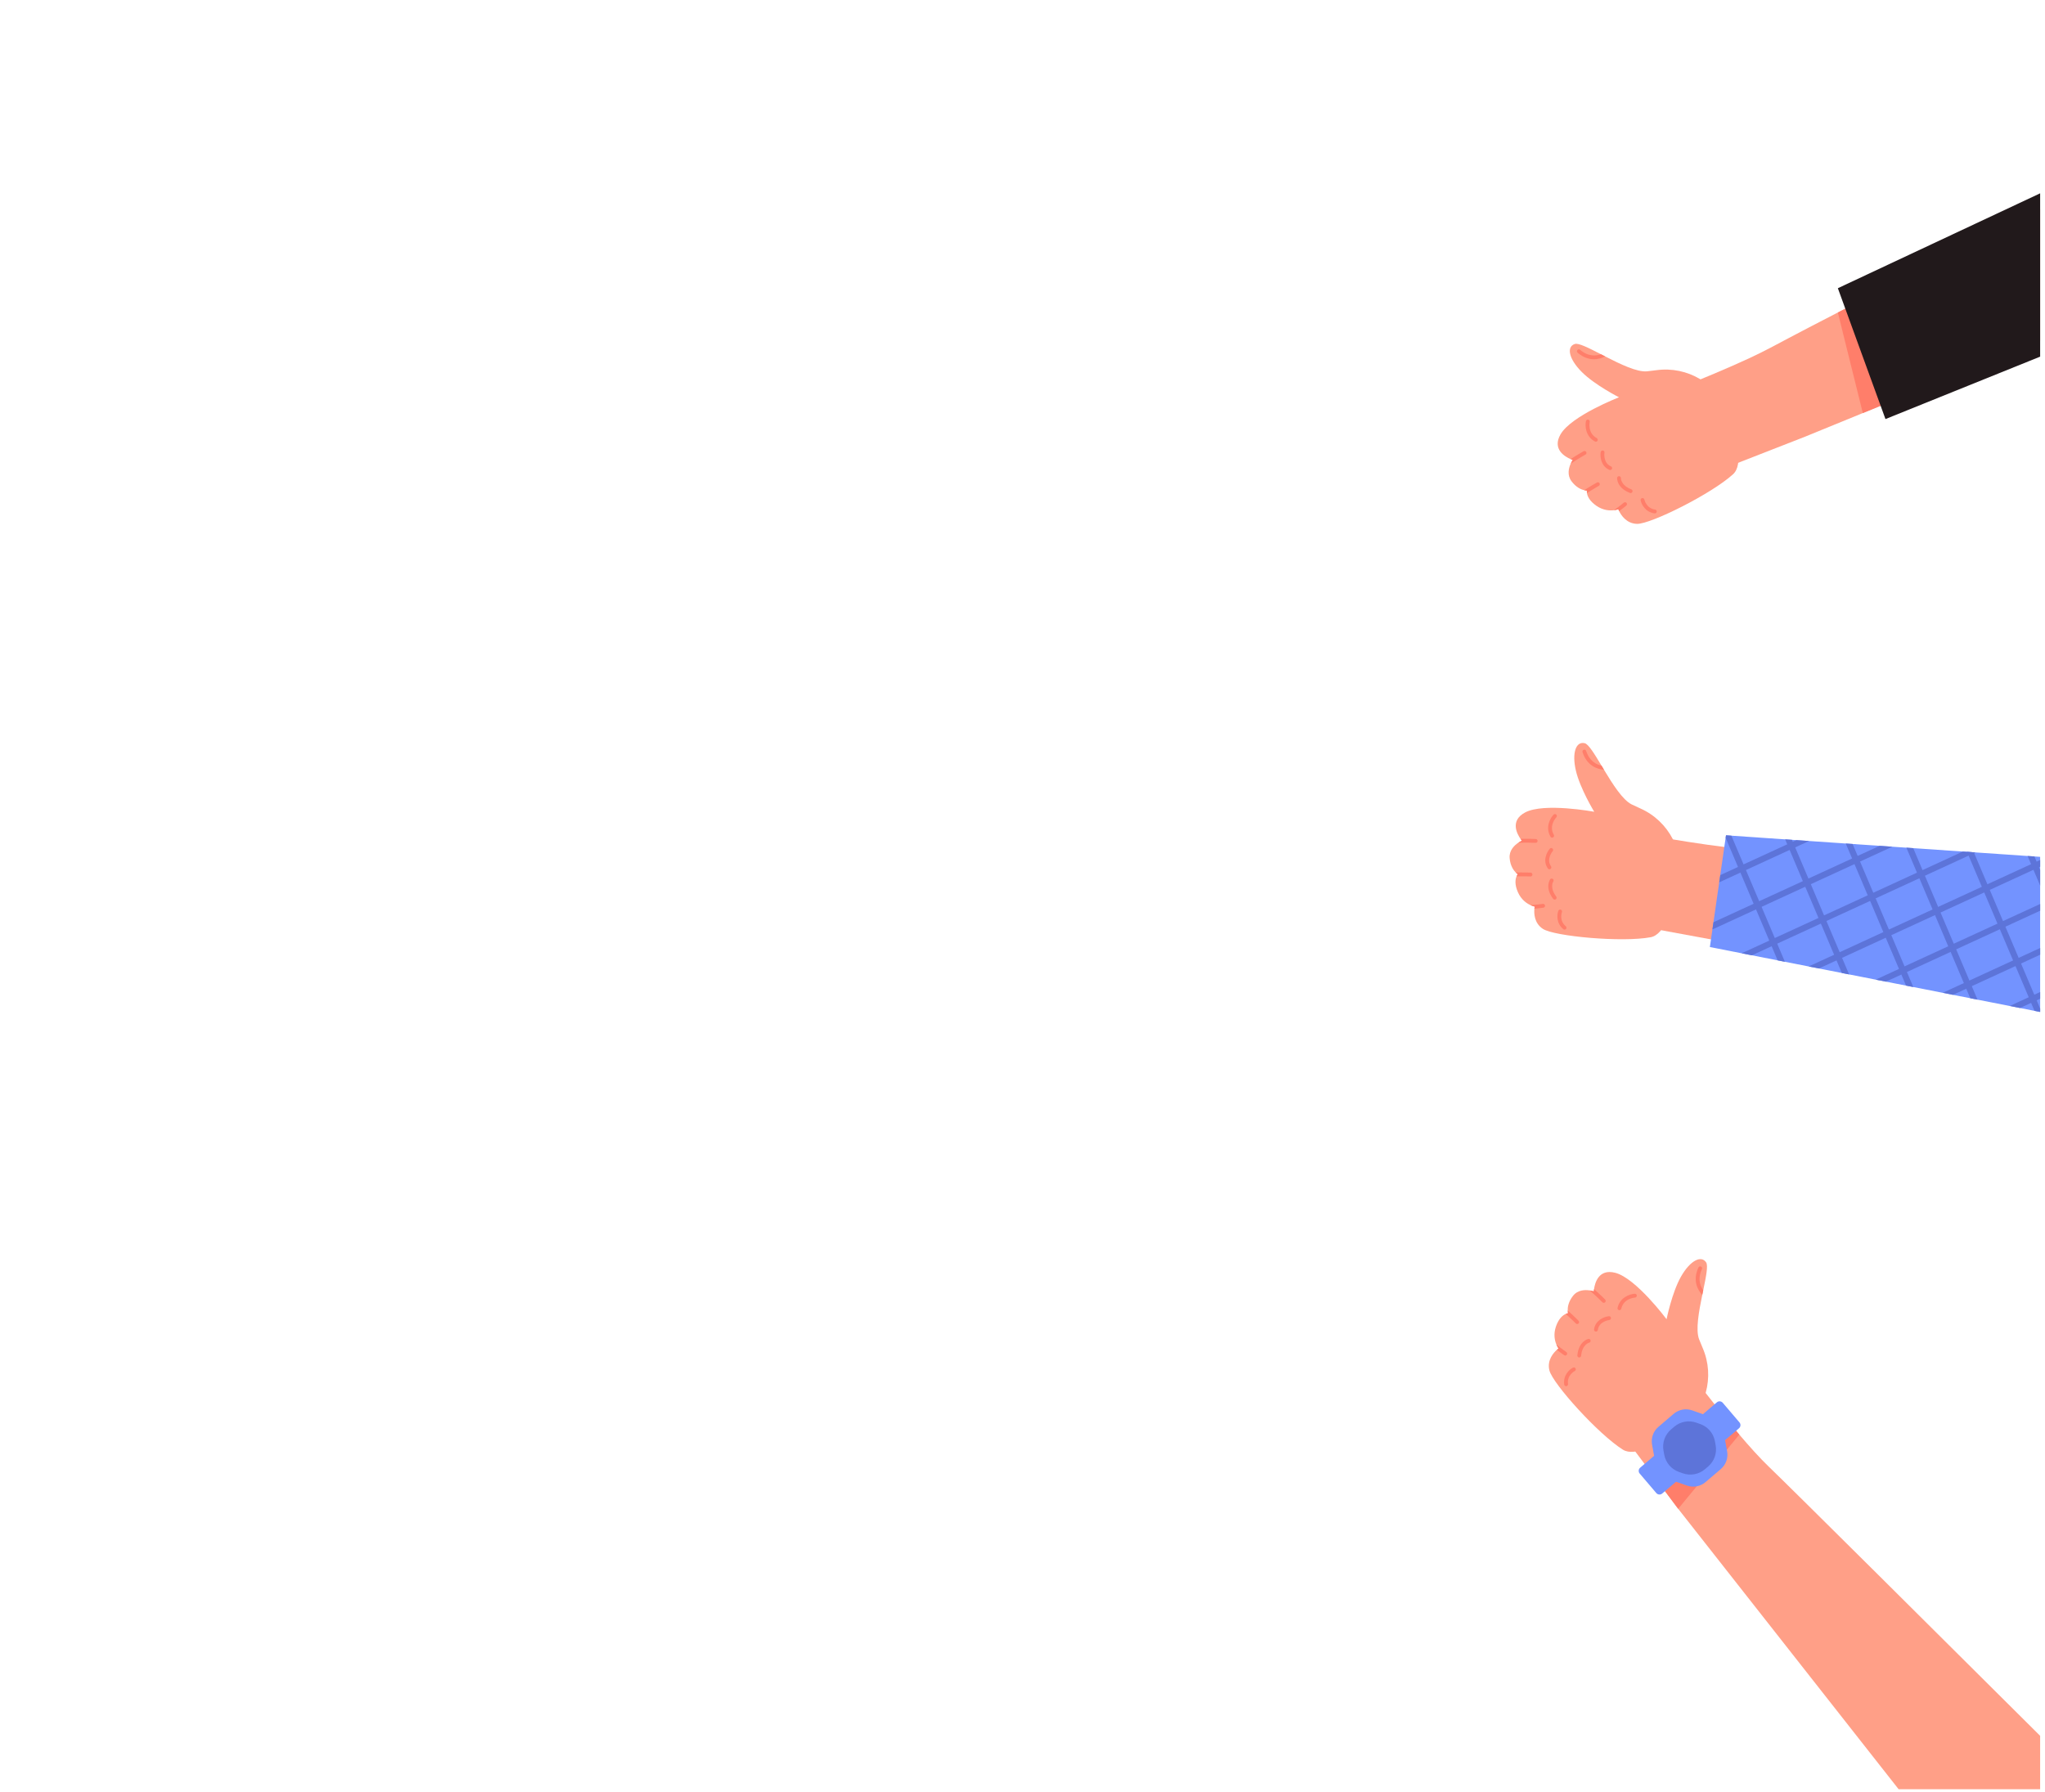 <svg width="275" height="241" viewBox="0 0 275 241" fill="none" xmlns="http://www.w3.org/2000/svg">
<path d="M220.143 70.456C221.997 70.494 230.181 66.405 233.057 63.777C234.448 62.508 233.628 58.936 232.411 55.582C230.968 51.611 226.928 49.211 222.742 49.788C222.285 49.851 221.858 49.904 221.485 49.939C220.132 50.072 217.876 48.97 215.857 47.937C215.661 47.836 215.467 47.735 215.276 47.638C213.656 46.803 212.274 46.099 211.776 46.262C210.617 46.637 210.969 48.285 212.712 50.032C214.454 51.779 217.715 53.433 217.715 53.433C217.715 53.433 211.303 55.914 209.856 58.409C208.685 60.427 210.475 61.435 211.206 61.748C211.378 61.822 211.492 61.857 211.492 61.857C211.492 61.857 211.354 62.052 211.216 62.36C211.216 62.36 211.216 62.36 211.215 62.361C210.961 62.931 210.707 63.885 211.321 64.716C211.935 65.547 212.625 65.834 213.036 65.931C213.256 65.985 213.396 65.983 213.396 65.983C213.396 65.983 213.373 66.105 213.403 66.309C213.461 66.695 213.715 67.371 214.694 68.038C215.592 68.649 216.466 68.688 217.022 68.621C217.393 68.576 217.621 68.485 217.621 68.485C217.621 68.485 217.656 68.588 217.733 68.747C217.992 69.274 218.715 70.425 220.143 70.456Z" fill="#FF9F87"/>
<path d="M215.856 47.937C215.66 47.836 215.466 47.736 215.275 47.639C214.768 47.823 214.089 47.912 213.339 47.59C213.063 47.471 212.777 47.295 212.487 47.049C212.379 46.955 212.216 46.97 212.124 47.078C212.031 47.186 212.045 47.348 212.153 47.44C213.64 48.703 215.054 48.342 215.856 47.937Z" fill="#FF7E6A"/>
<path d="M214.837 59.249C214.889 59.128 214.841 58.985 214.722 58.921C213.472 58.248 213.761 56.803 213.774 56.742C213.804 56.602 213.715 56.465 213.576 56.436C213.437 56.406 213.3 56.493 213.27 56.633C213.129 57.281 213.201 58.687 214.478 59.375C214.604 59.442 214.76 59.396 214.827 59.27C214.831 59.264 214.834 59.257 214.837 59.249Z" fill="#FF7E6A"/>
<path d="M216.768 63.061C216.824 62.93 216.763 62.779 216.633 62.723C215.548 62.256 215.757 60.896 215.759 60.882C215.782 60.741 215.687 60.609 215.547 60.586C215.406 60.563 215.273 60.658 215.251 60.799C215.151 61.41 215.268 62.697 216.43 63.197C216.559 63.252 216.711 63.192 216.768 63.061Z" fill="#FF7E6A"/>
<path d="M219.516 66.157C219.517 66.154 219.519 66.151 219.52 66.148C219.571 66.015 219.505 65.866 219.372 65.815C217.962 65.271 217.972 64.345 217.973 64.306C217.977 64.164 217.866 64.045 217.725 64.04C217.584 64.034 217.465 64.141 217.458 64.283C217.455 64.337 217.412 65.612 219.187 66.296C219.317 66.346 219.462 66.284 219.516 66.157Z" fill="#FF7E6A"/>
<path d="M222.769 68.89C222.779 68.868 222.785 68.845 222.788 68.821C222.807 68.68 222.707 68.55 222.566 68.532C221.378 68.376 221.13 67.205 221.128 67.193C221.1 67.053 220.964 66.963 220.824 66.991C220.685 67.019 220.594 67.155 220.622 67.294C220.729 67.828 221.259 68.881 222.499 69.044C222.616 69.059 222.725 68.993 222.769 68.89Z" fill="#FF7E6A"/>
<path d="M211.217 62.36C212.146 61.732 213.197 61.142 213.212 61.133C213.263 61.105 213.301 61.061 213.322 61.011C213.353 60.939 213.352 60.855 213.31 60.783C213.241 60.657 213.083 60.614 212.96 60.682C212.906 60.713 212.059 61.189 211.207 61.747C211.379 61.821 211.493 61.857 211.493 61.857C211.493 61.857 211.355 62.052 211.217 62.36Z" fill="#FF7E6A"/>
<path d="M213.402 66.31C214.21 65.788 214.988 65.351 215 65.345C215.051 65.316 215.09 65.271 215.11 65.222C215.141 65.151 215.14 65.066 215.099 64.992C215.029 64.869 214.872 64.825 214.748 64.894C214.695 64.923 213.873 65.384 213.035 65.931C213.255 65.984 213.395 65.982 213.395 65.982C213.395 65.982 213.372 66.106 213.402 66.31Z" fill="#FF7E6A"/>
<path d="M217.734 68.748C218.273 68.351 218.662 68.026 218.695 67.998C218.727 67.972 218.751 67.939 218.766 67.904C218.803 67.818 218.791 67.712 218.724 67.634C218.633 67.526 218.47 67.512 218.361 67.605C218.352 67.614 217.763 68.109 217.023 68.622C217.394 68.578 217.622 68.487 217.622 68.487C217.622 68.487 217.656 68.589 217.734 68.748Z" fill="#FF7E6A"/>
<path d="M274.349 28.145V45.802L255.566 53.484L250.502 55.554L242.703 58.743L238.471 60.395L233.002 62.531L226.738 51.799C226.738 51.799 229.656 50.657 233.017 49.176C233.759 48.848 234.524 48.506 235.283 48.154C237.199 47.266 239.045 46.262 240.505 45.485C241.986 44.697 244.344 43.471 247.145 42.027C247.877 41.65 248.639 41.259 249.422 40.856C259.888 35.478 274.349 28.145 274.349 28.145Z" fill="#FF9F87"/>
<path d="M255.565 53.484L250.501 55.554L247.145 42.028C247.876 41.651 248.638 41.259 249.421 40.857L255.565 53.484Z" fill="#FF7E6A"/>
<path d="M247.145 38.763L253.547 56.361L274.347 47.966V26L247.145 38.763Z" fill="#21191B"/>
<path d="M207.485 124.93C209.042 125.939 218.152 126.769 221.981 126.049C223.831 125.701 225.015 122.234 225.746 118.74C226.609 114.605 224.437 110.437 220.575 108.725C220.152 108.539 219.762 108.358 219.426 108.192C218.206 107.592 216.867 105.468 215.695 103.528C215.582 103.339 215.469 103.151 215.359 102.968C214.421 101.405 213.616 100.08 213.108 99.955C211.925 99.664 211.356 101.251 211.918 103.654C212.48 106.056 214.383 109.179 214.383 109.179C214.383 109.179 207.625 107.913 205.082 109.272C203.023 110.372 204.015 112.172 204.472 112.822C204.579 112.975 204.657 113.066 204.657 113.066C204.657 113.066 204.437 113.159 204.158 113.347C204.158 113.347 204.158 113.347 204.156 113.348C203.64 113.699 202.922 114.376 203.007 115.406C203.091 116.436 203.528 117.042 203.826 117.342C203.984 117.504 204.104 117.576 204.104 117.576C204.104 117.576 204.02 117.668 203.938 117.857C203.784 118.216 203.644 118.925 204.126 120.008C204.568 121 205.29 121.493 205.799 121.728C206.138 121.886 206.379 121.928 206.379 121.928C206.379 121.928 206.355 122.034 206.337 122.21C206.278 122.793 206.287 124.153 207.485 124.93Z" fill="#FF9F87"/>
<path d="M215.696 103.528C215.582 103.339 215.47 103.151 215.359 102.968C214.831 102.858 214.207 102.576 213.739 101.907C213.566 101.661 213.416 101.362 213.299 100.999C213.256 100.863 213.11 100.789 212.976 100.833C212.84 100.875 212.766 101.021 212.809 101.157C213.408 103.013 214.8 103.449 215.696 103.528Z" fill="#FF7E6A"/>
<path d="M208.872 112.61C208.981 112.534 209.015 112.387 208.948 112.27C208.239 111.04 209.245 109.964 209.289 109.918C209.387 109.815 209.383 109.653 209.281 109.554C209.178 109.455 209.016 109.458 208.917 109.561C208.457 110.037 207.777 111.271 208.501 112.528C208.572 112.651 208.729 112.694 208.852 112.622C208.859 112.618 208.866 112.614 208.872 112.61Z" fill="#FF7E6A"/>
<path d="M208.505 116.866C208.622 116.784 208.65 116.623 208.569 116.507C207.892 115.538 208.786 114.492 208.795 114.482C208.889 114.374 208.877 114.212 208.77 114.118C208.662 114.024 208.5 114.035 208.406 114.143C207.999 114.61 207.422 115.766 208.146 116.802C208.228 116.919 208.388 116.947 208.505 116.866Z" fill="#FF7E6A"/>
<path d="M209.214 120.945C209.217 120.943 209.219 120.941 209.222 120.939C209.336 120.853 209.358 120.692 209.272 120.578C208.359 119.373 208.854 118.591 208.876 118.558C208.954 118.44 208.923 118.28 208.806 118.201C208.689 118.123 208.531 118.151 208.451 118.268C208.42 118.312 207.712 119.374 208.861 120.89C208.945 121 209.101 121.024 209.214 120.945Z" fill="#FF7E6A"/>
<path d="M210.541 124.981C210.56 124.968 210.577 124.952 210.593 124.933C210.683 124.823 210.666 124.66 210.556 124.57C209.628 123.812 210.034 122.686 210.038 122.675C210.088 122.541 210.02 122.393 209.887 122.343C209.754 122.293 209.605 122.361 209.555 122.495C209.365 123.005 209.262 124.179 210.231 124.969C210.321 125.044 210.449 125.045 210.541 124.981Z" fill="#FF7E6A"/>
<path d="M204.156 113.348C205.276 113.303 206.48 113.354 206.498 113.355C206.556 113.358 206.611 113.341 206.657 113.309C206.72 113.264 206.764 113.192 206.766 113.109C206.773 112.966 206.662 112.846 206.521 112.84C206.459 112.837 205.488 112.796 204.471 112.822C204.578 112.976 204.656 113.066 204.656 113.066C204.656 113.066 204.435 113.159 204.156 113.348Z" fill="#FF7E6A"/>
<path d="M203.937 117.857C204.899 117.839 205.789 117.877 205.803 117.878C205.862 117.881 205.918 117.863 205.962 117.832C206.026 117.788 206.069 117.715 206.073 117.631C206.078 117.489 205.967 117.369 205.827 117.363C205.766 117.36 204.825 117.319 203.824 117.343C203.983 117.504 204.103 117.576 204.103 117.576C204.103 117.576 204.018 117.668 203.937 117.857Z" fill="#FF7E6A"/>
<path d="M206.335 122.209C207.002 122.156 207.504 122.085 207.547 122.077C207.588 122.072 207.625 122.057 207.656 122.035C207.733 121.98 207.779 121.883 207.763 121.783C207.742 121.642 207.611 121.545 207.469 121.567C207.457 121.569 206.695 121.68 205.797 121.727C206.136 121.885 206.377 121.927 206.377 121.927C206.377 121.927 206.353 122.034 206.335 122.209Z" fill="#FF7E6A"/>
<path d="M237.943 114.417C236.288 114.387 234.194 114.192 232.097 113.937C231.267 113.837 230.436 113.726 229.632 113.614C225.996 113.103 222.913 112.54 222.913 112.54L222.59 124.961L228.365 126.024L232.833 126.847L265.826 132.922L267.997 115.524C267.997 115.524 243.223 114.51 237.943 114.417Z" fill="#FF9F87"/>
<path d="M274.348 115.24V136.101L273.582 135.951L271.635 135.567H271.634L270.255 135.297H270.254L265.921 134.445L264.947 134.253L262.621 133.796L261.242 133.524L257.289 132.747H257.287L256.313 132.556L253.607 132.024H253.606L252.231 131.753L248.653 131.05L247.678 130.858L244.597 130.251L243.219 129.98H243.217L240.018 129.351L239.043 129.159L235.583 128.48H235.582L234.207 128.209L229.934 127.369L230.275 125.003L230.415 124.034L231.189 118.665L231.328 117.697L232.052 112.682L232.101 112.341L232.822 112.391L240.052 112.887L240.973 112.95L241.558 112.991H241.559L243.271 113.107H243.272L248.204 113.447L249.125 113.51L252.754 113.758L254.465 113.876L256.355 114.006L257.275 114.069L263.95 114.526L264.507 114.565L265.425 114.628H265.426L265.659 114.644L272.657 115.124H272.658L273.576 115.187L274.348 115.24Z" fill="#7393FF"/>
<path d="M240.022 129.351L239.046 129.159L238.241 127.259L237.918 126.503L236.139 122.307L235.817 121.551L234.039 117.357V117.356L233.717 116.6L232.055 112.682L232.104 112.341L232.825 112.391L234.465 116.255L234.785 117.012V117.013L236.565 121.207L236.887 121.963L238.666 126.158L238.989 126.915L240.022 129.351Z" fill="#5D74D9"/>
<path d="M248.656 131.05L247.68 130.858L246.962 129.165L246.641 128.407L244.861 124.212L244.54 123.456L242.759 119.261L242.438 118.505L240.659 114.31L240.337 113.554L240.055 112.887L240.975 112.95L241.085 113.209L241.407 113.967L243.187 118.16L243.507 118.917L245.288 123.112L245.609 123.868L247.389 128.063L247.71 128.821L248.656 131.05Z" fill="#5D74D9"/>
<path d="M257.29 132.748L256.316 132.556L255.685 131.07L255.364 130.313L253.585 126.118L253.262 125.361L251.483 121.167L251.162 120.41L249.381 116.216L249.061 115.458L248.207 113.447L249.128 113.51L249.809 115.115L250.129 115.872H250.131L251.91 120.067L252.231 120.823L254.01 125.016L254.333 125.774L256.112 129.969L256.433 130.725L257.29 132.748Z" fill="#5D74D9"/>
<path d="M265.925 134.445L264.951 134.253L264.408 132.975L264.088 132.218L262.308 128.024H262.307L261.986 127.266L260.206 123.073L259.885 122.315L258.105 118.121L257.784 117.365L256.359 114.006L257.279 114.069L258.531 117.021L258.852 117.778L260.631 121.971L260.953 122.729L262.733 126.922L263.055 127.68L264.834 131.875L265.155 132.631L265.925 134.445Z" fill="#5D74D9"/>
<path d="M274.353 135.655V136.101L273.587 135.951L273.132 134.88L272.811 134.123L271.032 129.929H271.03L270.71 129.172L268.93 124.977L268.608 124.221L266.829 120.027L266.508 119.27L264.728 115.075L264.512 114.565L265.43 114.628H265.431L265.475 114.732L267.254 118.926L267.575 119.683L269.355 123.877L269.677 124.634L271.457 128.828L271.777 129.586L273.558 133.781L273.879 134.537L274.353 135.655Z" fill="#5D74D9"/>
<path d="M274.35 117.003V119.106L273.448 116.98H273.447L273.126 116.223L272.66 115.124L273.578 115.187L273.873 115.88L274.193 116.638L274.35 117.003Z" fill="#5D74D9"/>
<path d="M241.562 112.991L243.274 113.107L241.408 113.966L240.66 114.31L234.785 117.012V117.013L234.039 117.356V117.357L231.191 118.665L231.331 117.697L233.717 116.6L234.465 116.255L240.338 113.554L241.086 113.209L241.561 112.991H241.562Z" fill="#5D74D9"/>
<path d="M252.756 113.758L254.467 113.876L250.13 115.872H250.129L249.381 116.215L243.507 118.917L242.759 119.261L236.886 121.963L236.138 122.307L230.277 125.002L230.417 124.034L235.816 121.551L236.564 121.206L242.439 118.505L243.187 118.16L249.06 115.458L249.808 115.114L252.756 113.758Z" fill="#5D74D9"/>
<path d="M265.663 114.644L265.474 114.732L264.727 115.074L258.852 117.778L258.105 118.121L252.232 120.823L251.484 121.166L245.61 123.868L244.863 124.212L238.989 126.915L238.241 127.259L235.588 128.48H235.586L234.211 128.209L237.919 126.503L238.667 126.158L244.542 123.456L245.29 123.112L251.163 120.41L251.911 120.067L257.784 117.365L258.531 117.021L263.954 114.526L264.511 114.565L265.429 114.628H265.43L265.663 114.644Z" fill="#5D74D9"/>
<path d="M274.352 115.661V116.567L274.196 116.638L273.45 116.98H273.449L267.574 119.683L266.828 120.027L260.953 122.729L260.206 123.073L254.333 125.774L253.585 126.118L247.712 128.821L246.964 129.165L244.601 130.251L243.223 129.98L246.642 128.407L247.39 128.063L253.263 125.36L254.011 125.016L259.885 122.315L260.631 121.971L266.507 119.269L267.254 118.926L273.128 116.223L273.875 115.88L274.352 115.661Z" fill="#5D74D9"/>
<path d="M274.352 121.578V122.482L269.676 124.634L268.929 124.977L263.055 127.68L262.308 128.024H262.307L256.433 130.725L255.685 131.07L253.611 132.024H253.61L252.234 131.753L255.365 130.313L256.113 129.969L261.986 127.266L262.732 126.922L268.607 124.221L269.354 123.877L274.352 121.578Z" fill="#5D74D9"/>
<path d="M271.455 128.828L274.352 127.496V128.401L271.776 129.586L271.031 129.929H271.029L265.154 132.631L264.408 132.975L262.624 133.796L261.246 133.524L264.087 132.218L264.834 131.875L270.708 129.172L271.455 128.828Z" fill="#5D74D9"/>
<path d="M273.556 133.781L274.35 133.415V134.319L273.876 134.537L273.129 134.88L271.638 135.567H271.636L270.258 135.297L272.809 134.123L273.556 133.781Z" fill="#5D74D9"/>
<path d="M208.356 184.315C208.815 186.113 214.943 192.905 218.245 194.974C219.84 195.974 223.062 194.23 225.969 192.16C229.409 189.709 230.642 185.174 228.967 181.295C228.784 180.871 228.62 180.474 228.485 180.124C227.995 178.855 228.454 176.387 228.91 174.166C228.954 173.95 228.999 173.735 229.042 173.526C229.414 171.741 229.722 170.222 229.433 169.785C228.762 168.769 227.268 169.549 226.05 171.695C224.832 173.841 224.111 177.425 224.111 177.425C224.111 177.425 220.006 171.91 217.215 171.182C214.957 170.593 214.464 172.588 214.359 173.375C214.333 173.561 214.329 173.68 214.329 173.68C214.329 173.68 214.104 173.599 213.771 173.549C213.771 173.549 213.771 173.549 213.769 173.549C213.152 173.456 212.165 173.466 211.529 174.28C210.892 175.093 210.801 175.836 210.816 176.258C210.823 176.484 210.862 176.618 210.862 176.618C210.862 176.618 210.738 176.629 210.549 176.712C210.193 176.872 209.609 177.297 209.229 178.419C208.88 179.447 209.076 180.3 209.29 180.818C209.431 181.164 209.58 181.359 209.58 181.359C209.58 181.359 209.49 181.42 209.358 181.537C208.92 181.927 208.004 182.931 208.356 184.315Z" fill="#FF9F87"/>
<path d="M228.909 174.165C228.954 173.95 228.999 173.735 229.041 173.526C228.728 173.086 228.46 172.456 228.571 171.647C228.612 171.349 228.704 171.027 228.864 170.681C228.925 170.552 228.868 170.399 228.739 170.34C228.611 170.279 228.457 170.336 228.398 170.465C227.578 172.235 228.304 173.5 228.909 174.165Z" fill="#FF7E6A"/>
<path d="M217.735 176.208C217.866 176.226 217.992 176.141 218.021 176.009C218.336 174.624 219.805 174.517 219.868 174.513C220.009 174.504 220.117 174.382 220.109 174.24C220.1 174.098 219.98 173.99 219.837 173.998C219.176 174.036 217.839 174.48 217.518 175.895C217.486 176.033 217.574 176.171 217.713 176.203C217.72 176.205 217.728 176.206 217.735 176.208Z" fill="#FF7E6A"/>
<path d="M214.578 179.085C214.719 179.104 214.85 179.006 214.869 178.864C215.029 177.694 216.395 177.532 216.409 177.531C216.551 177.515 216.653 177.388 216.638 177.247C216.622 177.105 216.495 177.003 216.353 177.018C215.738 177.085 214.529 177.543 214.358 178.795C214.338 178.936 214.437 179.066 214.578 179.085Z" fill="#FF7E6A"/>
<path d="M212.332 182.562C212.335 182.562 212.339 182.562 212.342 182.563C212.484 182.576 212.61 182.473 212.623 182.331C212.77 180.827 213.665 180.589 213.704 180.58C213.841 180.546 213.927 180.407 213.894 180.27C213.862 180.132 213.727 180.046 213.589 180.077C213.536 180.089 212.296 180.388 212.111 182.282C212.097 182.42 212.195 182.543 212.332 182.562Z" fill="#FF7E6A"/>
<path d="M210.567 186.427C210.59 186.43 210.614 186.43 210.638 186.427C210.779 186.407 210.877 186.277 210.857 186.136C210.69 184.95 211.752 184.398 211.763 184.392C211.89 184.328 211.941 184.173 211.877 184.046C211.813 183.919 211.657 183.868 211.531 183.932C211.045 184.178 210.172 184.969 210.347 186.208C210.363 186.325 210.456 186.412 210.567 186.427Z" fill="#FF7E6A"/>
<path d="M213.77 173.549C214.623 174.276 215.472 175.131 215.484 175.143C215.525 175.185 215.577 175.21 215.632 175.217C215.709 175.228 215.79 175.204 215.849 175.144C215.951 175.044 215.951 174.881 215.851 174.78C215.807 174.736 215.122 174.048 214.357 173.376C214.332 173.562 214.327 173.681 214.327 173.681C214.327 173.681 214.103 173.6 213.77 173.549Z" fill="#FF7E6A"/>
<path d="M210.551 176.712C211.27 177.352 211.899 177.984 211.908 177.994C211.949 178.036 212.002 178.061 212.056 178.068C212.132 178.078 212.213 178.055 212.274 177.995C212.374 177.894 212.374 177.731 212.275 177.631C212.232 177.587 211.569 176.919 210.818 176.258C210.825 176.484 210.864 176.618 210.864 176.618C210.864 176.618 210.739 176.629 210.551 176.712Z" fill="#FF7E6A"/>
<path d="M209.358 181.537C209.885 181.951 210.301 182.239 210.338 182.263C210.371 182.286 210.409 182.3 210.446 182.306C210.54 182.318 210.639 182.278 210.696 182.194C210.776 182.077 210.746 181.916 210.627 181.835C210.615 181.829 209.981 181.393 209.289 180.818C209.431 181.164 209.58 181.359 209.58 181.359C209.58 181.359 209.491 181.42 209.358 181.537Z" fill="#FF7E6A"/>
<path d="M274.346 233.454V240.633H255.312L225.674 202.924L223.898 200.551L222.951 199.287L221.153 196.887L219.906 195.224L219.43 194.588L228.097 185.685C228.097 185.685 228.582 186.33 229.363 187.339C229.71 187.784 230.115 188.303 230.563 188.868C231.092 189.538 231.682 190.272 232.303 191.031C232.679 191.491 233.066 191.959 233.459 192.427C233.603 192.598 233.747 192.77 233.893 192.941C235.261 194.551 236.666 196.115 237.862 197.262C240.751 200.026 261.941 221.106 274.346 233.454Z" fill="#FF9F87"/>
<path d="M225.672 202.924L233.891 192.943C233.35 192.306 232.815 191.66 232.301 191.032L222.949 199.288L225.672 202.924Z" fill="#FF7E6A"/>
<path d="M230.874 188.602L220.561 197.391C220.325 197.592 220.296 197.947 220.498 198.183L222.731 200.804C222.932 201.04 223.287 201.068 223.523 200.867L233.85 192.094C234.087 191.893 234.115 191.537 233.914 191.301L231.667 188.664C231.465 188.429 231.11 188.4 230.874 188.602Z" fill="#7393FF"/>
<path d="M223.014 191.899L225.063 190.152C225.757 189.561 226.714 189.385 227.573 189.69L230.11 190.591C230.969 190.896 231.6 191.637 231.765 192.533L232.253 195.182C232.418 196.078 232.092 196.995 231.398 197.586L229.349 199.333C228.655 199.924 227.698 200.101 226.84 199.795L224.302 198.894C223.443 198.589 222.812 197.848 222.647 196.952L222.16 194.303C221.994 193.406 222.32 192.49 223.014 191.899Z" fill="#7393FF"/>
<path d="M230.712 194.379L230.611 193.832C230.415 192.766 229.665 191.887 228.644 191.524L228.12 191.338C227.099 190.975 225.962 191.184 225.138 191.887L224.714 192.248C223.89 192.95 223.502 194.039 223.699 195.105L223.799 195.652C223.996 196.717 224.745 197.597 225.766 197.96L226.291 198.146C227.312 198.509 228.448 198.3 229.273 197.597L229.696 197.236C230.521 196.533 230.908 195.444 230.712 194.379Z" fill="#5D74D9"/>
</svg>
